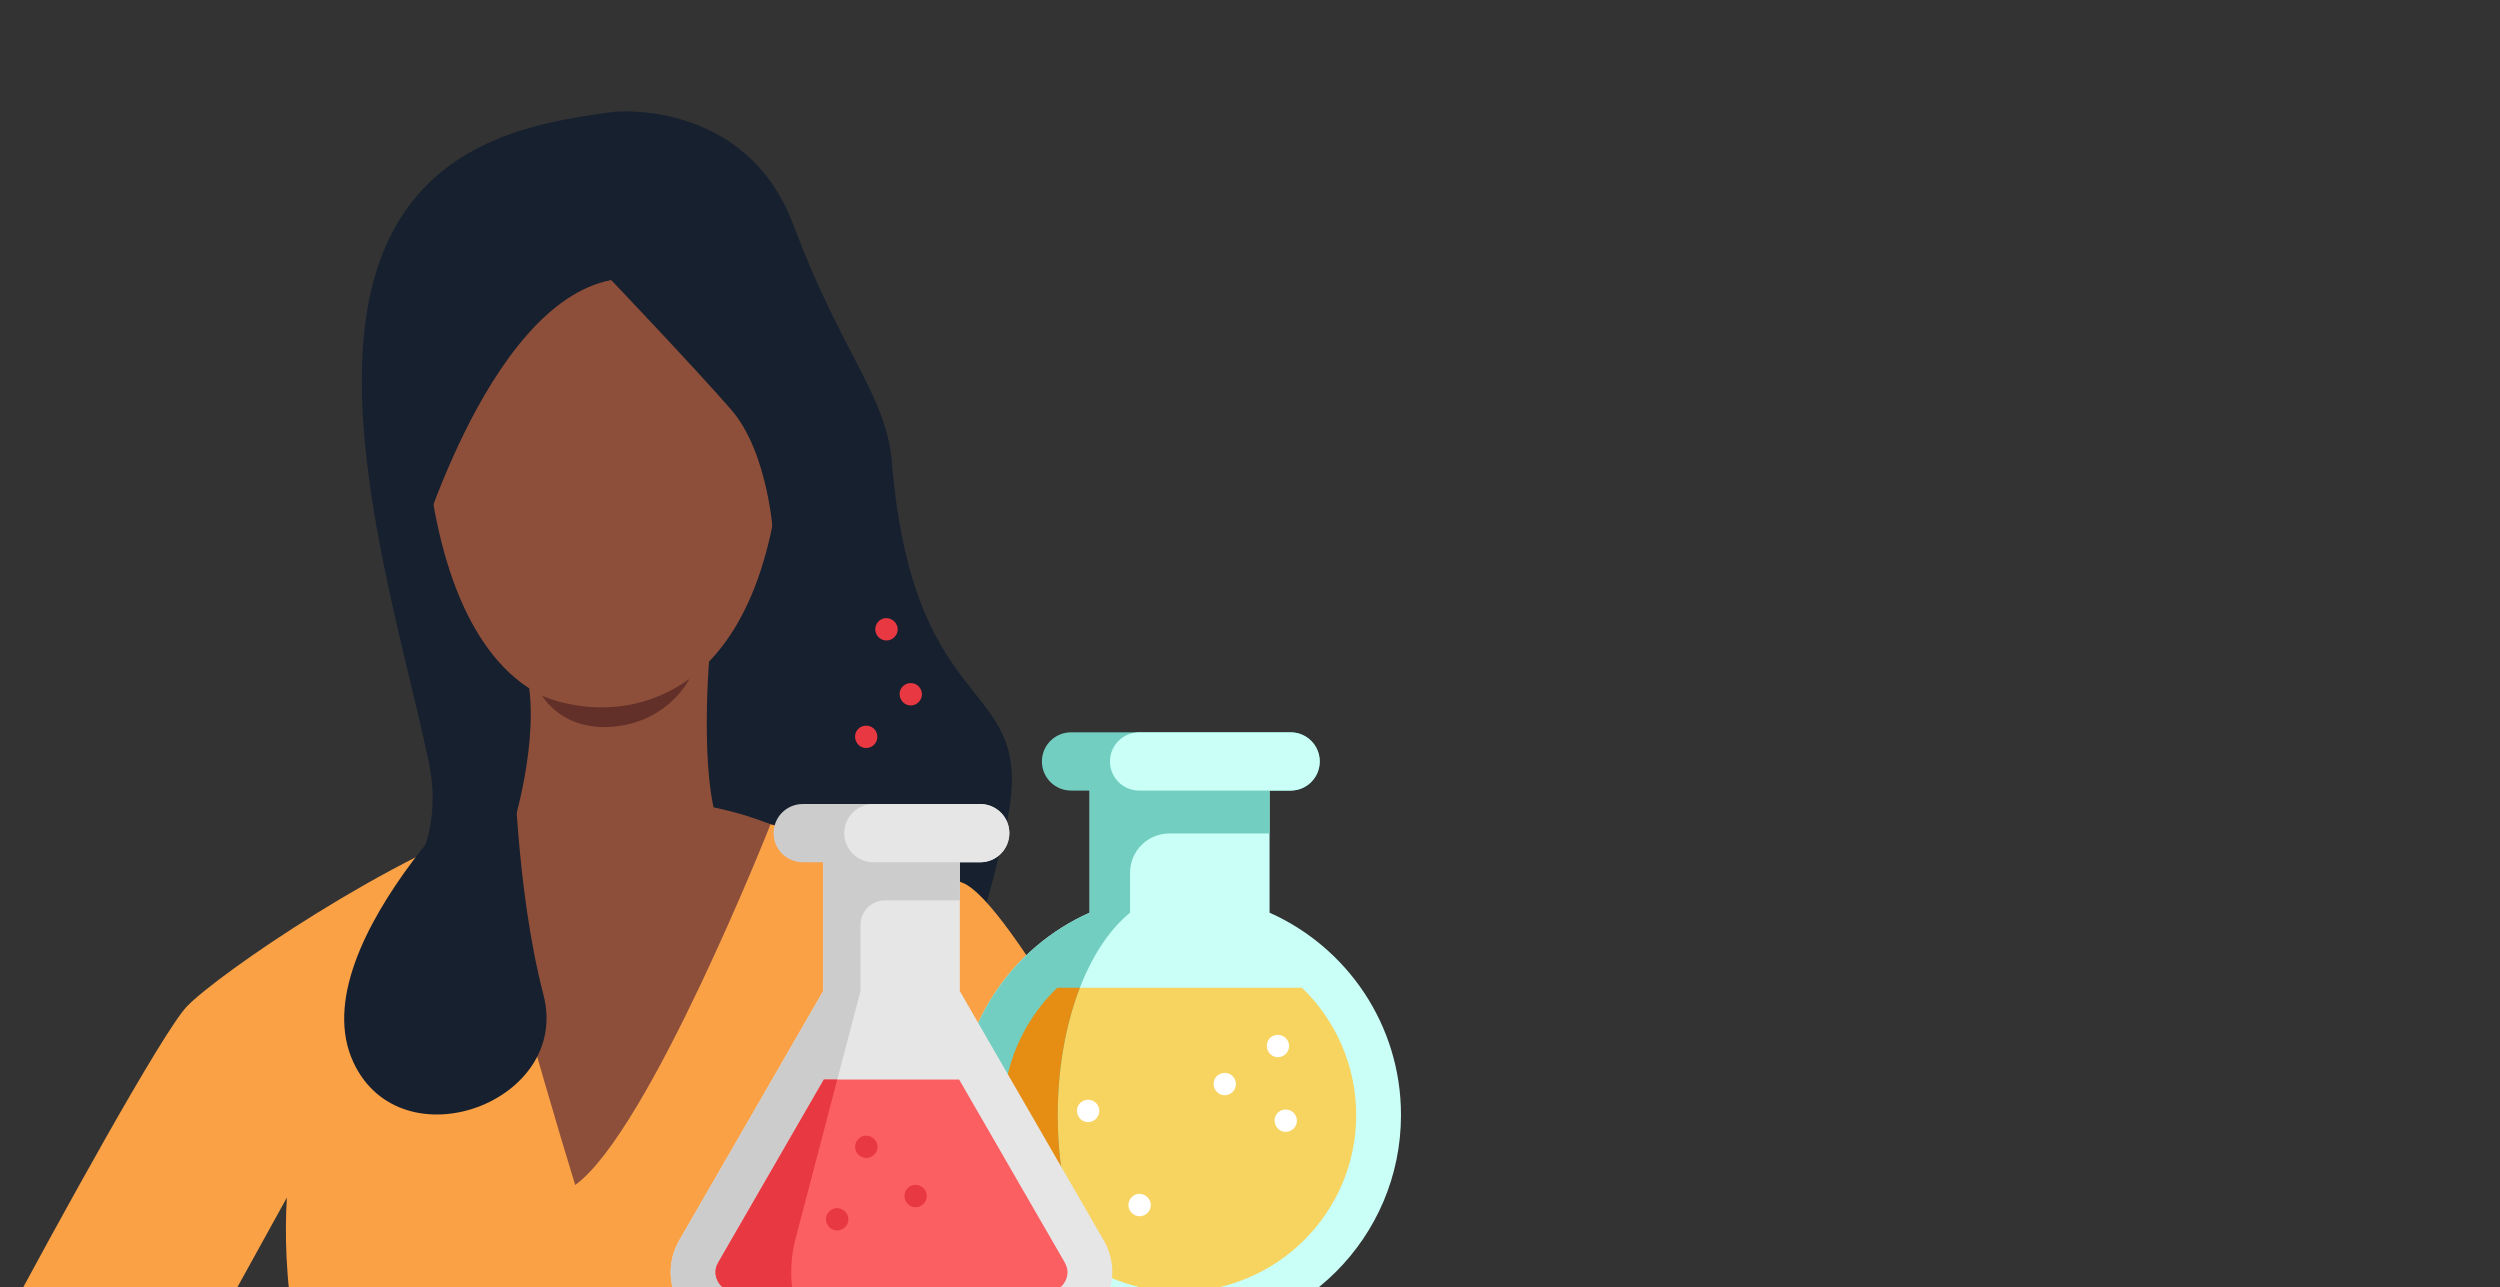 <svg width="202" height="104" viewBox="0 0 202 104" fill="none" xmlns="http://www.w3.org/2000/svg">
<rect x="0" y="0" width="202" height="104" fill="#333333" stroke="none"/>
<g clip-path="url(#clip0)">
<path d="M49.591 9.036C49.591 9.036 60.28 7.917 64.129 18.223C67.976 28.53 71.605 31.904 72.058 37.317C73.891 59.216 84.13 54.265 81.251 66.888C78.371 79.511 76.376 81.418 76.376 81.418L51.898 76.626L27.102 76.705C27.102 76.705 36.802 71.867 34.645 61.561C32.484 51.254 27.102 34.361 30.143 22.857C33.179 11.352 43.207 9.913 49.591 9.036" fill="#16202E"/>
<path d="M99.83 107.5H84.578C81.415 101.743 78.846 97.238 78.846 97.238C78.846 97.238 76.791 100.986 75.194 107.5H23.844C23.061 103.436 23.014 99.539 23.178 96.768C23.178 96.768 20.435 101.721 17.25 107.5H0C4.574 98.937 13.153 83.347 15.104 81.317C17.553 78.754 31.741 68.958 41.871 65.765C52.006 62.568 57.763 65.651 57.763 65.651C57.763 65.651 68.17 67.524 77.791 71.335C81.573 72.833 92.021 92.105 99.83 107.5Z" fill="#FAA146"/>
<path d="M50.999 15.065C50.999 15.065 65.151 17.103 63.08 37.967C61.01 58.834 48.52 57.177 47.684 57.159C46.851 57.141 35.154 57.595 34.142 32.133C34.142 32.133 33.672 13.307 50.999 15.065" fill="#8E4F3A"/>
<path d="M57.289 53.458C57.289 53.458 56.414 64.312 58.506 67.562C60.598 70.816 56.716 75.227 48.715 73.719C40.715 72.208 41.179 67.678 41.179 67.678C41.179 67.678 43.421 60.982 42.765 55.621C42.109 50.259 57.289 53.458 57.289 53.458" fill="#8E4F3A"/>
<path d="M49.383 22.626C49.383 22.626 55.996 29.568 59.064 33.084C62.135 36.599 62.489 43.39 62.489 43.39C62.489 43.39 67.662 37.078 65.5 29.727C63.337 22.379 58.216 8.077 45.26 12.469C32.3 16.865 31.821 36.2 33.34 45.787C33.34 45.787 39.157 24.621 49.383 22.626Z" fill="#16202E"/>
<path d="M62.259 66.606C62.259 66.606 52.444 91.431 46.478 95.747C46.478 95.747 38.645 70.426 39.191 66.719C39.191 66.719 51.01 62.091 62.259 66.606Z" fill="#8E4F3A"/>
<path d="M41.517 60.602C41.517 60.602 24.022 76.15 28.563 85.85C32.437 94.126 46.177 89.048 43.911 80.375C41.645 71.703 41.517 60.602 41.517 60.602" fill="#16202E"/>
<path d="M43.805 56.214C43.805 56.214 49.837 59.06 55.707 54.855C55.707 54.855 54.078 58.219 49.758 58.697C45.437 59.176 43.805 56.214 43.805 56.214Z" fill="#633029"/>
<path d="M102.58 73.745V62.068H88.041V73.745C81.783 76.531 77.42 82.803 77.42 90.095C77.42 99.976 85.429 107.985 95.31 107.985C105.191 107.985 113.2 99.976 113.2 90.095C113.2 82.803 108.837 76.531 102.58 73.745V73.745Z" fill="#C9FFF7"/>
<path d="M109.581 90.096C109.581 97.965 103.18 104.365 95.31 104.365C92.722 104.365 90.292 103.673 88.197 102.462C83.923 99.996 81.041 95.376 81.041 90.096C81.041 86.149 82.676 82.455 85.425 79.808H105.196C107.945 82.455 109.581 86.149 109.581 90.096V90.096Z" fill="#F7D360"/>
<path d="M91.309 73.745V70.514C91.309 68.763 92.728 67.344 94.478 67.344H102.58V63.879L99.697 61.255L96.982 60.531L88.041 63.878V73.745C81.782 76.532 77.42 82.803 77.42 90.096C77.42 99.934 85.361 107.917 95.184 107.984C89.804 107.86 85.465 99.899 85.465 90.096C85.465 82.803 87.866 76.532 91.309 73.745V73.745Z" fill="#72CEC0"/>
<path d="M88.197 102.462C83.923 99.996 81.041 95.376 81.041 90.096C81.041 86.149 82.676 82.455 85.425 79.808H87.256C86.127 82.718 85.465 86.266 85.465 90.096C85.465 94.893 86.504 99.249 88.197 102.462V102.462Z" fill="#E58E13"/>
<path d="M89.172 100.206L77.554 80.083V69.671H66.512V80.083L54.894 100.206C52.898 103.664 55.393 107.986 59.386 107.986H84.681C88.673 107.986 91.169 103.664 89.172 100.206Z" fill="#E6E6E6"/>
<path d="M77.555 69.671L74.174 67.772L67.695 67.839L66.513 69.671V80.082L54.895 100.207C52.897 103.664 55.393 107.986 59.385 107.986H66.291C64.478 107.986 63.344 103.664 64.251 100.207L69.527 80.082V74.737C69.527 73.639 70.418 72.749 71.516 72.749H77.555V69.671Z" fill="#CCCCCC"/>
<path d="M81.556 67.318C81.556 68.618 80.503 69.671 79.203 69.671H64.861C64.212 69.671 63.623 69.408 63.197 68.982C62.771 68.556 62.508 67.967 62.508 67.318C62.508 66.018 63.561 64.965 64.861 64.965H79.203C79.852 64.965 80.441 65.228 80.867 65.654C81.293 66.08 81.556 66.669 81.556 67.318Z" fill="#CCCCCC"/>
<path d="M81.556 67.318C81.556 68.618 80.503 69.671 79.203 69.671H70.568C69.918 69.671 69.33 69.408 68.904 68.982C68.478 68.556 68.215 67.967 68.215 67.318C68.215 66.018 69.268 64.965 70.568 64.965H79.203C79.852 64.965 80.441 65.228 80.867 65.654C81.293 66.08 81.556 66.669 81.556 67.318Z" fill="#E6E6E6"/>
<path d="M106.633 61.525C106.633 62.825 105.58 63.878 104.28 63.878H86.539C85.889 63.878 85.301 63.615 84.875 63.19C84.449 62.763 84.186 62.174 84.186 61.525C84.186 60.225 85.24 59.172 86.539 59.172H104.28C104.929 59.172 105.518 59.435 105.944 59.861C106.371 60.287 106.633 60.876 106.633 61.525V61.525Z" fill="#72CEC0"/>
<path d="M106.634 61.525C106.634 62.825 105.58 63.878 104.281 63.878H92.039C91.39 63.878 90.801 63.615 90.374 63.19C89.948 62.763 89.686 62.174 89.686 61.525C89.686 60.225 90.739 59.172 92.039 59.172H104.281C104.93 59.172 105.519 59.435 105.945 59.861C106.371 60.287 106.634 60.876 106.634 61.525Z" fill="#C9FFF7"/>
<path d="M86.037 103.583C85.868 103.876 85.467 104.365 84.681 104.365H59.386C58.599 104.365 58.198 103.876 58.029 103.583C57.86 103.29 57.636 102.698 58.029 102.017L66.567 87.229H77.5L86.037 102.017C86.43 102.698 86.206 103.29 86.037 103.583Z" fill="#FC5F61"/>
<path d="M64.25 100.207C63.895 101.565 63.853 103.055 64.044 104.365H59.386C58.599 104.365 58.198 103.876 58.029 103.583C57.86 103.29 57.636 102.698 58.029 102.017L66.567 87.229H67.652L64.25 100.207Z" fill="#E83842"/>
<path d="M73.98 97.546C73.158 97.546 72.767 96.49 73.393 95.953C74.016 95.42 74.993 95.964 74.876 96.774C74.812 97.213 74.422 97.546 73.98 97.546Z" fill="#E83842"/>
<path d="M69.987 60.44C69.197 60.44 68.791 59.453 69.347 58.894C69.648 58.593 70.136 58.546 70.489 58.782C70.799 58.989 70.953 59.377 70.868 59.739C70.773 60.144 70.403 60.44 69.987 60.44Z" fill="#E83842"/>
<path d="M73.588 57C72.769 57 72.368 55.94 73 55.407C73.3 55.153 73.738 55.12 74.072 55.331C74.392 55.533 74.555 55.93 74.469 56.299C74.375 56.703 74.004 57 73.588 57Z" fill="#E83842"/>
<path d="M71.627 51.751C71.232 51.751 70.876 51.486 70.761 51.109C70.646 50.733 70.797 50.311 71.124 50.093C71.796 49.645 72.705 50.279 72.504 51.066C72.403 51.463 72.038 51.751 71.627 51.751V51.751Z" fill="#E83842"/>
<path d="M103.255 85.42C102.451 85.42 102.05 84.393 102.643 83.848C103.212 83.326 104.161 83.743 104.161 84.515C104.161 85.007 103.748 85.42 103.255 85.42Z" fill="white"/>
<path d="M103.886 91.456C103.097 91.456 102.684 90.468 103.246 89.911C103.527 89.633 103.963 89.569 104.312 89.754C104.647 89.932 104.835 90.31 104.781 90.684C104.717 91.123 104.327 91.456 103.886 91.456V91.456Z" fill="white"/>
<path d="M92.082 98.271C91.694 98.271 91.344 98.016 91.223 97.65C91.094 97.262 91.25 96.823 91.594 96.603C92.275 96.167 93.17 96.823 92.954 97.606C92.847 97.993 92.484 98.271 92.082 98.271V98.271Z" fill="white"/>
<path d="M87.919 90.668C87.101 90.668 86.704 89.613 87.327 89.079C87.626 88.822 88.065 88.79 88.4 88.997C88.717 89.195 88.882 89.583 88.804 89.949C88.717 90.363 88.342 90.668 87.919 90.668V90.668Z" fill="white"/>
<path d="M98.958 88.496C98.149 88.496 97.748 87.463 98.351 86.921C98.651 86.651 99.1 86.613 99.442 86.827C99.755 87.023 99.918 87.406 99.846 87.769C99.763 88.186 99.383 88.496 98.958 88.496V88.496Z" fill="white"/>
<path d="M67.646 99.421C67.283 99.421 66.949 99.197 66.81 98.863C66.656 98.494 66.771 98.052 67.085 97.806C67.73 97.301 68.699 97.883 68.533 98.693C68.447 99.111 68.074 99.421 67.646 99.421Z" fill="#E83842"/>
<path d="M69.998 93.565C69.619 93.565 69.273 93.321 69.145 92.965C69.01 92.586 69.149 92.147 69.48 91.918C70.124 91.472 71.028 92.037 70.889 92.815C70.812 93.243 70.433 93.565 69.998 93.565Z" fill="#E83842"/>
</g>
<defs>
<clipPath id="clip0">
<rect width="202" height="104" fill="white"/>
</clipPath>
</defs>
</svg>
